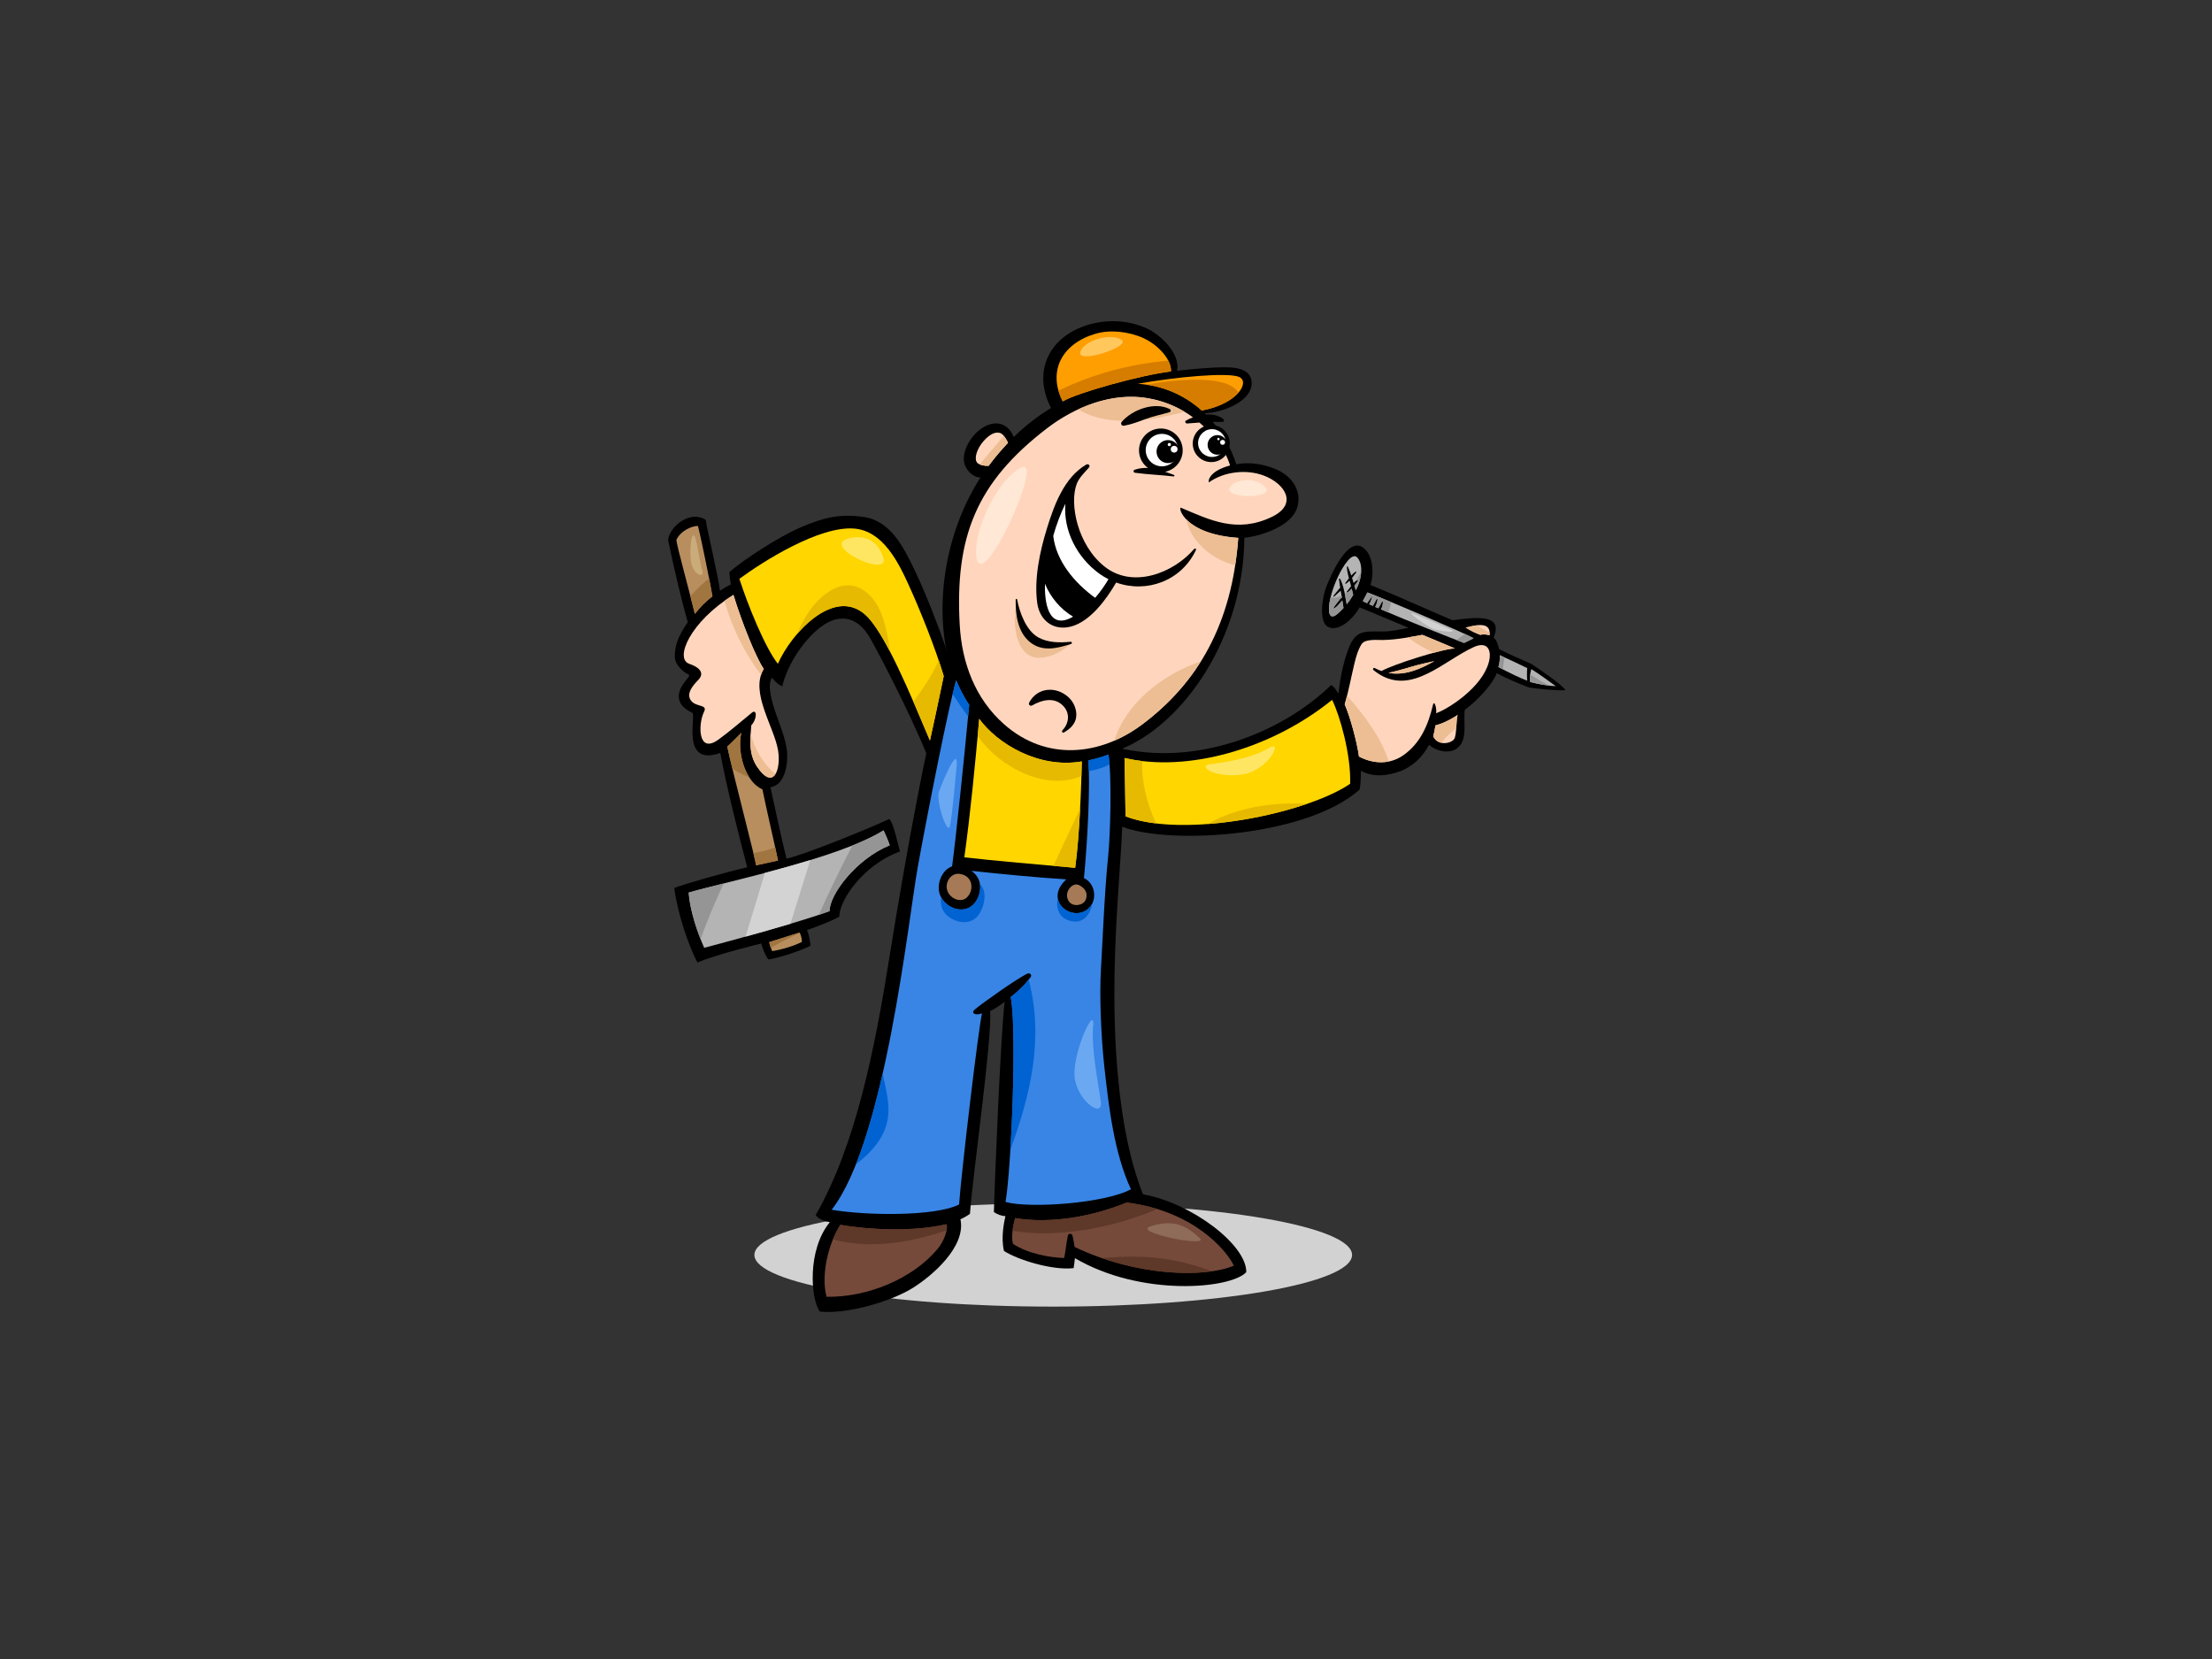 <?xml version="1.0" encoding="utf-8"?>
<!-- Generator: Adobe Illustrator 17.0.0, SVG Export Plug-In . SVG Version: 6.00 Build 0)  -->
<!DOCTYPE svg PUBLIC "-//W3C//DTD SVG 1.1//EN" "http://www.w3.org/Graphics/SVG/1.1/DTD/svg11.dtd">
<svg version="1.1" id="Layer_1" xmlns="http://www.w3.org/2000/svg" xmlns:xlink="http://www.w3.org/1999/xlink" x="0px" y="0px"
	 width="800px" height="600px" viewBox="0 0 800 600" enable-background="new 0 0 800 600" xml:space="preserve">
<rect x="0" y="0" width="800" height="600" fill="#333333" stroke="none"/>
<g>
	<ellipse fill="#D2D2D2" cx="380.918" cy="453.873" rx="108.077" ry="18.681"/>
	<path d="M413.375,431.94c-7.459-18.637-10.272-45.005-10.349-71.701c-0.064-21.891,1.986-45.202,2.504-54.495
		c1.149-20.63,0.742-29.564-0.639-34.602c22.692-8.725,44.848-40.014,45.148-76.643c5.691-0.576,17.497-4.11,19.264-11.457
		c1.477-6.148-2.57-11.24-8.215-13.487c-4.79-1.91-9.478-2.472-13.956-1.665c-1.915-5.783-4.831-10.964-8.524-15.315
		c1.183,0.017,2.366,0.054,3.557,0.003c0.519-0.023,0.646-0.723,0.282-1.015c-1.689-1.352-3.964-1.774-6.275-1.631
		c-0.159-0.157-0.308-0.323-0.467-0.476c6.069-0.154,17.215-4.137,16.981-11.133c-0.154-4.616-5.186-5.44-9.001-5.47
		c-5.923-0.045-11.998,0.596-17.977,1.243c1.244-6.211-5.918-12.967-10.825-15.251c-6.427-2.993-13.987-3.442-20.802-1.527
		c-14.689,4.131-20.827,17.047-13.957,30.241c-4.848,2.94-9.375,6.483-13.486,10.494c-1.383-3.476-4.262-5.601-8.095-4.714
		c-3.228,0.748-6.083,3.372-7.817,6.107c-1.638,2.58-2.967,6.227-1.57,9.211c0.767,1.637,2.643,3.947,5.446,4.053
		c-12.758,19.799-16.854,46.15-11.301,66.846c-6.815,19.686-16.154,72.435-21.57,106.328c-5.417,33.893-12.184,68.078-26.73,93.581
		c1.46,1.826,3.469,2.193,5.111,2.557c-8.217,10.041-6.937,27.569-3.652,32.315c9.312,1.095,25.478-3.417,33.72-8.574
		c6.971-4.363,19.28-14.904,17.176-24.791c0.172-0.127,1.867-0.776,3.446-1.977c0.931-13.524,7.981-62.632,7.317-73.343
		c1.874-0.832,3.622-2.137,5.224-3.342c-1.395,11-3.713,67.479-3.895,76.061c1.095,0.729,2.74,1.46,4.182,1.443
		c-0.501,2.298-1.685,7.713-0.531,12.614c5.112,3.286,17.711,7.121,25.195,6.207c0.108-0.577,0.424-3.033,0.468-3.606
		c23.816,14.013,56.269,11.175,61.975,5.068C450.884,450.266,431.023,435.08,413.375,431.94z"/>
	<path fill="#FFD6BD" d="M364.555,160.162c-2.501,2.618-4.839,5.402-6.996,8.309c-0.305,0-0.607,0.003-0.899-0.008
		c-0.065-0.009-0.476-0.042-0.464-0.04c-0.221-0.03-0.447-0.058-0.666-0.102c-0.113-0.02-0.698-0.185-0.741-0.18
		c-0.293-0.107-0.584-0.222-0.854-0.375c-0.016-0.009-0.019-0.009-0.033-0.017c-0.013-0.011-0.017-0.014-0.035-0.028
		c-0.084-0.062-0.164-0.126-0.244-0.194c-0.122-0.107-0.16-0.127-0.171-0.123c-0.019-0.037-0.061-0.102-0.151-0.234
		c-0.056-0.079-0.085-0.119-0.107-0.144c-0.013-0.031-0.025-0.062-0.047-0.116c-0.188-0.445-0.126-0.192-0.185-0.568
		c-0.019-0.129-0.042-0.664-0.058-0.689c0.023-0.473,0.085-0.943,0.192-1.404c0.036-0.095,0.194-0.628,0.238-0.74
		c0.104-0.279,0.213-0.555,0.336-0.824c0.267-0.579,0.558-1.128,0.909-1.659c1.331-2.019,3.688-4.335,5.733-4.546
		c0.908-0.09,1.72,0,2.586,0.968c0.538,0.599,0.953,1.251,1.315,1.969C364.332,159.66,364.438,159.914,364.555,160.162z"/>
	<path fill="#FF9E00" d="M423.498,134.333c-11.09,1.333-34.211,7.803-39.146,10.838c-5.543-10.871-0.369-20.853,11.828-24.459
		c5.396-1.595,12.198-0.796,17.394,1.592C419.148,124.865,423.755,130.259,423.498,134.333z"/>
	<path fill="#FF9E00" d="M434.698,148.466c-0.013,0.003-0.016,0.022-0.026,0.028c-6.301-5.636-14.244-9.163-23.191-9.686
		c13.763-2.504,32.203-4.16,36.522-2.539C452.231,137.859,447.939,145.954,434.698,148.466z"/>
	<path fill="#D67D00" d="M382.804,141.257c0.365,1.286,0.873,2.594,1.548,3.915c4.934-3.035,28.056-9.506,39.146-10.838
		c0.075-1.212-0.284-2.542-0.967-3.878C408.697,131.613,395.354,135.238,382.804,141.257z"/>
	<path fill="#D67D00" d="M414.561,139.12c7.69,1.071,14.542,4.394,20.111,9.374c0.01-0.006,0.013-0.025,0.026-0.028
		c6.64-1.26,10.989-3.921,13.181-6.466C443.999,135.247,424.605,137.285,414.561,139.12z"/>
	<path fill="#FFD6BD" d="M363.137,261.938c-10.467-9.229-15.285-22.232-16.043-35.969c-1.751-31.702,5.908-51.393,31.524-71.034
		c10.175-7.806,23.635-13.191,36.654-10.891c6.179,1.092,11.573,3.487,16.185,6.896c-0.933,0.338-1.803,0.74-2.549,1.175
		c-0.537,0.313-0.115,1.072,0.407,1.043c1.511-0.082,2.989-0.197,4.477-0.337c4.775,4.126,9.371,9.684,11.068,15.517
		c-8.353,2.258-7.907,6.289-7.615,6.083c5.613-3.924,13.559-4.753,19.772-2.442c7.568,2.816,12.699,10.309,2.905,14.992
		c-12.688,6.066-22.526,0.984-32.788-3.328c-1.204-0.504,0.852,9.524,20.695,10.894c-2.228,31.182-14.673,52.355-34.585,67.35
		C397.96,273.397,378.446,275.436,363.137,261.938z"/>
	<path fill="#EDBE94" d="M363.051,157.649c-2.936,3.406-5.855,6.826-8.723,10.289c0.154,0.068,0.303,0.146,0.462,0.203
		c0.043-0.005,0.628,0.16,0.741,0.18c0.219,0.045,0.445,0.073,0.666,0.102c-0.012-0.002,0.399,0.031,0.464,0.04
		c0.292,0.011,0.594,0.008,0.899,0.008c2.157-2.908,4.495-5.691,6.996-8.309c-0.117-0.248-0.223-0.503-0.344-0.746
		C363.888,158.774,363.509,158.193,363.051,157.649z"/>
	<path fill="#EDBE94" d="M429.04,187.848c1.691,8.146,9.301,14.548,17.667,16.598c0.49-3.192,0.878-6.481,1.123-9.911
		C437.226,193.803,431.703,190.597,429.04,187.848z"/>
	<path fill="#EDBE94" d="M402.972,267.895c3.562-1.536,7.015-3.555,10.273-6.01c8.449-6.362,15.54-13.846,21.083-22.727
		C420.401,243.968,407.251,254.242,402.972,267.895z"/>
	<path fill="#EDBE94" d="M369.464,224.346c-0.876-1.511-1.532-3.283-1.905-5.374c-1.621,7.799,0.241,19.685,9.098,18.912
		c4.203-0.366,8.128-2.657,11.296-5.751c-0.425,0.053-0.846,0.084-1.265,0.115C379.173,233.471,371.717,232.305,369.464,224.346z"/>
	<path fill="#EDBE94" d="M423.39,150.178c1.676-0.385,3.352-0.808,5.022-1.255c-3.896-2.338-8.269-4.019-13.14-4.878
		c-8.611-1.521-17.409,0.33-25.326,4.011C399.409,153.943,413.023,152.553,423.39,150.178z"/>
	<path fill="#FFD600" d="M348.768,310.068c2.288-16.572,3.861-33.417,5.388-50.076c6.475,8.899,21.363,18.075,37.087,15.394
		c-0.109,7.358-0.795,27.137-2.397,38.468C376.797,312.757,359.269,311.297,348.768,310.068z"/>
	<path fill="#A67A57" d="M349.777,324.492c-2.261,2.306-6.482,0.447-7.277-2.756c-0.687-2.757,1.444-6.155,4.623-5.684
		C351.964,316.774,352.332,321.886,349.777,324.492z"/>
	<path fill="#A67A57" d="M385.983,322.989c0.4-1.877,2.426-3.927,4.494-2.765c1.497,0.838,2.933,2.211,2.388,4.585
		c-0.543,2.374-3.131,2.711-4.419,2.433C386.471,326.817,385.609,324.731,385.983,322.989z"/>
	<path fill="#754A3B" d="M367.13,440.538c13.013,2.163,28.053-0.585,40.35-5.626c23.84,2.945,35.955,16.966,38.762,22.834
		c-10.349,4.416-35.122,3.992-57.604-6.768c-0.171-1.37-0.444-2.739-0.759-4.106c-0.186-0.804-1.463-0.892-1.652-0.04
		c-0.647,2.903-1.031,7.24-1.397,8.151c-5.112-0.182-13-1.511-18.44-5.113C365.577,447.644,366.39,443.115,367.13,440.538z"/>
	<path fill="#754A3B" d="M303.901,442.984c10.271,1.774,26.5,2.599,38.389-0.234c0.73,1.825-0.951,6.29-3.217,8.979
		c-9.198,10.921-25.448,17.495-40.135,17.279C296.829,461.007,299.566,449.869,303.901,442.984z"/>
	<path fill="#5E3828" d="M403.049,442.542c5.328-1.398,10.493-3.192,15.549-5.246c-3.386-1.046-7.069-1.884-11.118-2.385
		c-12.297,5.041-27.337,7.789-40.35,5.626c-0.353,1.232-0.719,2.909-0.921,4.568C378.178,447.258,392.193,445.391,403.049,442.542z"
		/>
	<path fill="#5E3828" d="M423.466,455.668c-8.61-1.528-16.687-1.369-25-0.667c14.865,5.145,29.673,6.236,39.797,4.789
		C433.465,457.947,428.49,456.56,423.466,455.668z"/>
	<path fill="#5E3828" d="M342.33,444.974c0.161-0.894,0.178-1.682-0.04-2.224c-11.889,2.833-28.118,2.008-38.389,0.234
		c-0.982,1.561-1.876,3.347-2.656,5.257C314.515,451.812,328.893,449.512,342.33,444.974z"/>
	<path fill="#3885E6" d="M331.937,313.518c3.522-19.503,11.082-57.905,13.88-67.506c1.27,3.128,2.829,6.117,4.709,8.921
		c-1.78,18.92-4.768,47.965-6.19,58.397c-3.632,1.21-5.797,6.388-4.418,10.201c1.6,4.435,7.776,7.383,11.866,3.833
		c2.585-2.244,4.747-8.764-0.451-12.413c11.44,1.232,23.273,2.373,34.307,3.079c-8.66,8.058,2.66,15.908,8.243,10.351
		c3.025-3.01,2.268-8.866-1.864-10.806c1.393-14.128,2.306-34.577,1.569-42.573c2.502-0.492,4.934-1.203,7.291-2.113
		c1.298,7.92,0.669,29.237-0.063,36.37c-1.404,13.683-2.108,32.531-2.655,41.476c-0.548,8.947-0.007,24.056,1.307,35.724
		c1.588,14.106,3.488,30.587,9.552,43.653c-9.581,5.155-36.873,7.006-45.36,4.593c2.127-12.409,4.213-62.357,1.885-74.086
		c2.701-2.146,5.231-4.472,7.24-7.305c0.536-0.756-0.433-1.541-1.156-1.212c-3.661,1.676-16.02,10.461-18.925,12.856
		c-2.014,1.662,0.543,2.393,2.452,1.505c-1.342,5.736-7.464,57.553-8.299,69.169c-8.764,4.382-33.776,4.017-46.075,1.888
		C320.198,412.624,328.415,333.023,331.937,313.518z"/>
	<path fill="#0063D1" d="M350.131,259.082c0.137-1.426,0.269-2.815,0.394-4.149c-1.88-2.804-3.439-5.792-4.709-8.921
		c-0.358,1.227-0.794,2.93-1.288,4.998C346.315,253.784,348.165,256.483,350.131,259.082z"/>
	<path fill="#0063D1" d="M401.281,276.501c-0.106-1.383-0.24-2.607-0.404-3.614c-2.357,0.911-4.789,1.621-7.291,2.113
		c0.099,1.074,0.166,2.391,0.209,3.871C396.446,278.451,398.957,277.66,401.281,276.501z"/>
	<path fill="#0063D1" d="M385.378,332.375c2.796,1.462,5.861,1.333,7.893-1.292c0.916-1.184,1.522-2.703,1.721-4.258
		c-0.286,0.566-0.649,1.097-1.11,1.555c-3.846,3.828-10.413,1.293-11.297-3.29C381.838,327.754,382.702,330.975,385.378,332.375z"/>
	<path fill="#0063D1" d="M372.035,354.263c-1.879,2.402-4.107,4.46-6.493,6.354c1.641,8.264,1.088,35.495-0.126,55.209
		C372.706,395.86,377.618,375.592,372.035,354.263z"/>
	<path fill="#0063D1" d="M318.349,411.824c4.435-7.251,3.056-13.78,1.275-21.621c-0.143-0.632-0.273-1.262-0.408-1.892
		c-2.706,11.897-5.892,23.317-9.643,32.751C313.057,418.394,316.152,415.416,318.349,411.824z"/>
	<path fill="#0063D1" d="M345.888,333.017c3.28,1.164,6.556,0.354,8.426-2.734c1.569-2.59,2.492-6.422,1.036-9.285
		c-0.277-0.546-0.606-0.999-0.967-1.387c0.543,3.085-0.936,6.306-2.601,7.752c-3.763,3.266-9.283,1.027-11.389-2.805
		C339.824,328.013,341.291,331.388,345.888,333.017z"/>
	<path d="M372.202,254.119c2.898-5.533,9.671-6.039,14.14-2.039c1.953,1.749,3.087,4.349,2.907,6.961
		c-0.185,2.708-2.287,4.647-4.506,5.887c-0.517,0.287-0.842-0.453-0.499-0.81c2.403-2.523,2.809-6.148,0.306-8.796
		c-3.166-3.353-7.699-2.241-11.277-0.182C372.614,255.521,371.844,254.804,372.202,254.119z"/>
	<circle cx="438.07" cy="160.42" r="6.699"/>
	<path fill="#FFFFFF" d="M433.32,160.679c0.242,2.764,2.681,4.807,5.444,4.567c2.764-0.242,4.81-2.678,4.568-5.44
		c-0.24-2.767-2.677-4.812-5.444-4.57C435.125,155.476,433.08,157.913,433.32,160.679z"/>
	<path d="M410.363,169.893c1.626-0.568,3.234-0.729,4.826-0.639c-1.78-1.297-3.013-3.325-3.221-5.691
		c-0.378-4.346,2.838-8.177,7.183-8.557c4.347-0.379,8.177,2.838,8.558,7.183c0.354,4.054-2.418,7.656-6.32,8.432
		c1.066,0.357,2.127,0.748,3.185,1.13c0.303,0.109,0.219,0.596-0.115,0.557c-4.662-0.534-9.322-0.697-13.969-1.324
		C409.867,170.897,409.747,170.107,410.363,169.893z"/>
	<path fill="#FFFFFF" d="M414.384,163.297c0.282,3.226,3.13,5.616,6.359,5.335c3.231-0.281,5.619-3.13,5.337-6.357
		c-0.281-3.232-3.127-5.622-6.358-5.339C416.492,157.217,414.103,160.065,414.384,163.297z"/>
	<path d="M436.757,161.219c0.169,1.952,1.889,3.395,3.844,3.224c1.949-0.171,3.393-1.89,3.224-3.842
		c-0.172-1.954-1.892-3.395-3.841-3.226C438.028,157.546,436.584,159.266,436.757,161.219z"/>
	<path d="M418.29,163.691c0.199,2.29,2.218,3.985,4.514,3.785c2.291-0.199,3.985-2.221,3.784-4.509
		c-0.2-2.296-2.22-3.991-4.511-3.791C419.784,159.374,418.087,161.394,418.29,163.691z"/>
	<path d="M405.697,152.55c3.831-4.391,11.772-7.367,17.331-4.625c0.456,0.223,0.506,0.982-0.042,1.144
		c-2.996,0.883-5.986,1.455-8.928,2.567c-2.512,0.95-4.905,1.86-7.568,2.332C405.649,154.116,405.143,153.186,405.697,152.55z"/>
	<circle fill="#FFFFFF" cx="442.17" cy="159.981" r="0.89"/>
	<circle fill="#FFFFFF" cx="440.668" cy="158.783" r="0.43"/>
	<circle fill="#FFFFFF" cx="424.649" cy="162.465" r="1.227"/>
	<circle fill="#FFFFFF" cx="422.899" cy="160.778" r="0.582"/>
	<path d="M431.899,198.515c-7.443,8.71-22.144,14.518-32.386,6.419c-9.838-7.777-12.846-22.82-10.075-29.994
		c0.871-2.253,2.809-4.002,4.428-5.899c0.552-0.65-0.284-1.431-0.959-1.044c-8.025,4.621-11.696,14.758-14.273,23.126
		c-2.555,8.305-4.695,18.231-3.508,26.945c0.881,6.478,6.008,10.21,12.338,8.498c6.769-1.829,12.622-9.664,16.206-15.889
		c10.953,3.949,23.582-0.52,28.875-11.786C432.733,198.492,432.167,198.2,431.899,198.515z"/>
	<path fill="#FFFFFF" d="M377.926,211.126c1.996,4.903,5.643,9.229,10.152,11.883c-0.148,0.085-0.292,0.183-0.443,0.265
		C379.041,227.919,377.735,217.655,377.926,211.126z"/>
	<path fill="#FFFFFF" d="M396.08,216.212c-7.39-5.345-14.081-13.212-15.163-22.397c1.139-4.014,2.576-7.907,4.388-11.634
		c-0.788,9.686,4.169,19.456,12.394,25.381c1.03,0.742,2.106,1.358,3.198,1.913C399.526,211.804,397.903,214.099,396.08,216.212z"/>
	<path d="M387.215,232.118c-3.922,0.334-7.978,0.394-11.547-1.51c-4.571-2.436-6.945-9.177-7.823-13.838
		c-0.059-0.307-0.511-0.194-0.514,0.089c-0.067,5.358,0.657,11.631,5.124,15.326c4.47,3.699,9.918,2.292,14.964,0.689
		C387.867,232.731,387.643,232.081,387.215,232.118z"/>
	<path d="M344.842,243.602c-0.929-5.394-8.794-26.517-13.946-37.192c-4.135-8.564-8.74-18.035-18.57-19.45
		c-8.706-1.252-14.715,0.298-22.897,3.831c-7.761,3.35-20.082,11.344-25.591,16.049c0.03,1.485,0.185,3.002,0.49,4.534
		c-1.241,0.574-2.583,1.361-3.958,2.287c-0.385-4.203-4.712-22.434-5.156-25.659c-5.465-3.595-13.017,2.231-13.589,7.268
		c2.06,10.025,4.476,20.254,7.112,29.775c-3.937,5.595-4.681,9.073-4.681,12.42c0,3.345,3.718,5.989,5.02,6.509
		c1.303,0.517-4.318,4.124-3.501,8.734c0.526,2.979,3.355,4.304,4.823,5.128c1.468,0.825-4.297,19.607,10.106,14.466
		c1.961,11.09,6.982,30.987,9.737,41.355c-7.827,1.822-22.852,6.066-26.371,7.484c0.945,8.018,4.794,20.26,8.367,26.962
		c7.279-3.068,21.757-6.508,23.059-6.879c0.558,1.859,1.486,4.463,2.603,5.765c3.569-0.393,12.665-3.488,15.237-4.989
		c-0.071-1.345-0.697-4.581-1.292-5.611c3.793-1.356,8.182-2.976,11.715-4.835c-0.186-5.578,8.39-18.71,21.941-23.616
		c-0.596-1.798-2.396-10.716-3.904-11.713c-10.284,4.669-31.143,13.014-37.146,14.331c-1.904-7.637-3.949-17.307-5.809-25.862
		c5.586-0.734,6.53-9.374,5.913-13.647c-0.622-4.311-2.378-8.486-3.793-12.575c-1.649-4.765-3.421-10.783-1.525-13.36
		c1.265,1.649,2.195,2.393,3.682,3.137c1.488-6.694,6.508-15.25,12.831-20.642c6.322-5.392,13.839-6.042,19.152,3.535
		c5.314,9.577,17.168,32.67,22.374,47.174C338.709,270.691,342.796,247.879,344.842,243.602z"/>
	<path fill="#B88E5F" d="M244.616,195.255c1.673-3.535,5.917-5.117,7.81-5.021c1.173,4.475,4.649,21.754,5.239,25.424
		c-2.687,2.148-4.086,3.49-6.355,6.373C249.063,212.75,244.84,197.724,244.616,195.255z"/>
	<path fill="#B88E5F" d="M279.279,343.981c-0.378-0.861-0.919-2.121-1.06-3.252c0.617-0.132,8.151-2.639,10.96-3.465
		c0.495,0.847,0.848,2.332,0.848,3.392C287.41,342.001,282.673,343.487,279.279,343.981z"/>
	<path fill="#B4B4B4" d="M319.554,300.317c0.558,1.116,1.867,4.258,2.231,5.39c-12.273,5.021-21.846,17.958-21.757,23.803
		c-9.855,3.719-35.145,10.599-45.345,13.276c-2.63-5.838-5.234-14.019-5.605-19.97C261.993,319.017,303.189,310.545,319.554,300.317
		z"/>
	<path fill="#D3D3D3" d="M293.047,311.053c-5.435,1.67-11.046,3.231-16.435,4.657c-1.966,6.582-3.91,13.149-5.938,19.633
		c-0.354,1.133-0.689,2.27-1.04,3.403c5.297-1.469,11.016-3.092,16.246-4.653C288.249,326.407,290.639,318.728,293.047,311.053z"/>
	<path fill="#B88E5F" d="M281.376,311.224c-2.928,0.627-5.061,1.094-7.938,1.738c-0.13-2.073-8.424-33.463-10.412-42.957
		c1.95-1.739,3.263-3.189,5.087-4.965c-1.655,7.074,1.475,17.897,7.611,20.409C277.157,292.506,280.415,306.392,281.376,311.224z"/>
	<path fill="#A1753F" d="M249.684,215.576c0.592,2.29,1.154,4.502,1.626,6.455c2.268-2.883,3.667-4.225,6.355-6.373
		c-0.181-1.131-0.638-3.556-1.216-6.498C254.044,211.09,251.803,213.267,249.684,215.576z"/>
	<path fill="#A1753F" d="M289.252,337.424c-0.026-0.05-0.047-0.115-0.074-0.16c-2.809,0.825-10.344,3.333-10.96,3.465
		c0.083,0.664,0.305,1.364,0.549,2.009C282.23,340.85,285.691,339.022,289.252,337.424z"/>
	<path fill="#A1753F" d="M270.973,281.125c-2.854-4.489-4.007-11.185-2.861-16.085c-1.824,1.777-3.137,3.226-5.087,4.965
		c0.402,1.918,1.064,4.737,1.86,8.021C266.808,279.25,268.854,280.26,270.973,281.125z"/>
	<path fill="#A1753F" d="M272.472,308.513c0.577,2.402,0.939,4.028,0.965,4.449c2.878-0.644,5.01-1.111,7.938-1.738
		c-0.227-1.139-0.582-2.788-1.009-4.723C277.794,307.416,275.171,308.125,272.472,308.513z"/>
	<path fill="#FFD6BD" d="M281.389,271.34c1.16,7.035-1.629,14.659-7.484,6.093c-3.212-4.7-2.6-9.805-2.196-15.082
		c2.285-2.571,1.986-6.045,0.24-4.618c-4.09,3.347-8.345,7.066-12.271,9.855c-7.332,5.207-7.252-5.763-5.021-10.225
		c1.475-2.948-3.904-1.302-5.207-4.835c-1.01-2.74,2.3-5.71,3.382-6.947c1.081-1.235,1.825-3.651-3.567-5.511
		c-5.393-1.86,0.372-15.248,15.991-24.918c3.078,10.063,8.145,22.681,10.955,26.768C271.133,250.377,279.985,262.829,281.389,271.34
		z"/>
	<path fill="#EDBE94" d="M275.227,244.114c0.243-0.756,0.561-1.49,0.984-2.196c-2.81-4.087-7.877-16.705-10.955-26.768
		c-1.139,0.706-2.209,1.434-3.242,2.172C264.667,227.015,269.26,236.046,275.227,244.114z"/>
	<path fill="#EDBE94" d="M271.486,265.309c-0.276,4.225-0.189,8.309,2.419,12.125c3.096,4.528,5.334,4.529,6.585,2.487
		C276.047,276.347,272.925,270.938,271.486,265.309z"/>
	<path fill="#FFD600" d="M336.325,267.83c-6.88-16.176-16.4-39.662-23.703-45.79c-11.206-9.402-26.236,6.657-31.297,18.034
		c-4.726-5.955-11.048-21.761-13.915-30.735c8.259-6.087,28.813-19.214,41.545-18.173c10.416,0.85,15.969,12.247,19.711,20.452
		c4.163,9.132,9.668,22.873,12.644,32.914C339.424,253.528,337.517,262.585,336.325,267.83z"/>
	<path d="M553.691,240.035c-3.19-1.348-8.131-3.546-11.552-5.29c-0.199-0.878-0.594-3.054-1.944-4.159
		c3.515-8.412-5.645-7.524-14.846-6.256c-2.377-0.937-20.617-9.079-29.696-12.759c1.35-4.298,0.737-9.327-1.105-11.906
		c-6.294-8.81-13.723,9.661-14.918,12.64c-1.325,3.31-2.812,12.427,0.562,14.356c3.437,1.964,8.607-1.952,11.534-6.993
		c7.24,2.947,17.458,7.277,17.669,7.363c-2.857,0.565-5.864,1.291-8.832,1.35c-5.876,0.116-9.658-0.979-12.311,4.93
		c-2.067,4.605-3.645,11.796-4.128,17.518c-0.614-0.734-1.472-2.453-2.7-3.066c-18.651,18.035-49.816,29.446-77.157,22.623
		c-0.023,6.089-0.022,20.808,0.044,27.913c15.024,7.496,67.418,5.045,87.419-12.745c0.368-2.089,0.49-5.153,0.456-6.821
		c4.081,2.421,9.617,2.008,14.555,0.051c4.436-1.76,7.915-5.241,10.098-9.428c2.63,2.393,7.145,3.294,9.879,1.474
		c4.38-2.916,2.397-9.697,3.046-14.108c5.476-4.025,10.458-10.06,11.535-13.248c3.612,1.943,8.342,3.926,11.653,5.152
		c3.316,0.489,10.008,1.232,13.253,0.982C564.735,247.399,556.565,241.912,553.691,240.035z"/>
	<path fill="#FFD6BD" d="M538.719,229.729c-0.979-0.244-2.34-0.442-3.313-0.121c-1.471-0.493-3.715-1.578-5.344-2.636
		C533.077,226.293,539.334,224.33,538.719,229.729z"/>
	<path fill="#B4B4B4" d="M490.745,212.673c-0.132,0.279-0.273,0.528-0.408,0.794c-0.112-0.375-0.227-0.751-0.337-1.125
		c-0.054-0.183-0.115-0.372-0.169-0.557c0.495-0.552,0.985-1.122,1.316-1.755c0.073-0.14-0.099-0.254-0.219-0.213
		c-0.563,0.2-0.996,0.599-1.378,1.047c-0.188-0.619-0.368-1.237-0.566-1.854c0.526-0.649,1.023-1.333,1.538-2.006
		c0.13-0.168-0.096-0.341-0.253-0.237c-0.605,0.396-1.102,0.881-1.569,1.392c-0.365-1.082-0.759-2.149-1.212-3.186
		c-0.076-0.172-0.383-0.121-0.372,0.078c0.068,1.407,0.377,2.751,0.745,4.093c-0.438,0.562-0.863,1.136-1.313,1.702
		c-0.138,0.175,0.109,0.354,0.269,0.247c0.476-0.324,0.888-0.7,1.279-1.097c0.087,0.29,0.167,0.58,0.253,0.875
		c0.107,0.374,0.196,0.763,0.29,1.148c-0.525,0.678-1.066,1.339-1.58,2.025c-0.091,0.122,0.045,0.323,0.192,0.247
		c0.655-0.337,1.137-0.864,1.606-1.409c0.18,0.759,0.354,1.521,0.552,2.276c-0.77,1.286-1.564,2.424-2.343,3.389
		c-0.175-0.967-0.375-1.927-0.54-2.877c-0.38-2.166-0.846-4.329-1.842-6.298c-0.093-0.188-0.441-0.122-0.417,0.106
		c0.112,1.024,0.268,2.047,0.438,3.071c-0.343,0.276-0.63,0.743-0.88,1.027c-0.552,0.624-1.054,1.282-1.564,1.935
		c-0.119,0.155,0.11,0.379,0.256,0.239c0.638-0.614,1.352-1.161,1.985-1.786c0.113-0.11,0.245-0.231,0.379-0.357
		c0.149,0.863,0.295,1.725,0.435,2.587c-0.576,0.169-0.968,0.885-1.321,1.324c-0.597,0.748-1.207,1.482-1.711,2.296
		c-0.075,0.119,0.028,0.315,0.178,0.238c0.836-0.421,1.403-1.089,2.005-1.786c0.264-0.303,0.709-0.675,1.008-1.081
		c0.138,0.911,0.255,1.822,0.422,2.714c-0.745,0.81-1.446,1.486-2.045,2.011c-4.619,4.056-3.969-4.799,0.023-13.282
		c1.961-4.174,5.113-8.899,6.95-7.049C492.708,203.471,492.953,208.011,490.745,212.673z"/>
	<path fill="#B4B4B4" d="M499.434,220.392c0.506-0.79,0.725-1.876,0.703-2.678c-0.008-0.22-0.27-0.267-0.362-0.073
		c-0.265,0.537-0.545,1.067-0.836,1.59c-0.144,0.261-0.307,0.503-0.459,0.748c-0.383-0.167-0.76-0.332-1.12-0.489
		c0.026-0.053,0.05-0.098,0.068-0.136c0.424-0.821,0.683-1.594,0.783-2.512c0.031-0.273-0.36-0.279-0.442-0.059
		c-0.244,0.639-0.641,1.227-0.959,1.831c-0.064,0.119-0.183,0.304-0.292,0.503c-0.467-0.21-0.916-0.408-1.327-0.601
		c0.537-0.749,0.768-1.775,1.058-2.607c0.048-0.136-0.133-0.236-0.206-0.102c-0.445,0.807-1.144,1.539-1.615,2.36
		c-0.593-0.281-1.116-0.532-1.544-0.751c0.065-0.133,1.366-2.59,1.663-3.15c6.083,2.255,35.626,14.874,38.407,16.567
		c-0.49,0.245-3.072,1.499-3.445,1.702C524.495,230.652,509.023,224.52,499.434,220.392z"/>
	<path fill="#FFD600" d="M488.296,283.465c-15.34,10.553-59.759,20.003-81.23,11.78c-0.079-6.983-0.245-14.48-0.368-21.106
		c22.577,5.277,52.884-3.066,75.078-21.025C484.614,258.802,488.664,273.16,488.296,283.465z"/>
	<path fill="#E6BA00" d="M391.119,280.659c0.063-2.098,0.102-3.903,0.123-5.273c-15.723,2.681-30.611-6.495-37.087-15.394
		c-0.187,2.04-0.381,4.09-0.57,6.137C361.655,277.828,378.626,286.138,391.119,280.659z"/>
	<path fill="#E6BA00" d="M380.994,313.151c2.769,0.245,5.424,0.481,7.851,0.703c0.828-5.851,1.407-13.94,1.792-21.419
		C387.466,299.36,384.126,306.209,380.994,313.151z"/>
	<path fill="#E6BA00" d="M318.942,222.456c-2.812-7.755-9.855-13.981-18.354-8.967c-5.965,3.516-9.694,9.535-12.472,16.001
		c6.865-8.084,16.628-14.06,24.505-7.45c2.827,2.371,5.985,7.347,9.194,13.489C321.338,231.009,320.445,226.6,318.942,222.456z"/>
	<path fill="#E6BA00" d="M330.333,253.759c2.124,4.899,4.154,9.746,5.993,14.071c1.192-5.245,3.099-14.302,4.984-23.298
		c-0.531-1.792-1.144-3.704-1.814-5.684C337.179,244.153,333.849,248.982,330.333,253.759z"/>
	<path fill="#E6BA00" d="M413.111,275.25c-2.194-0.258-4.336-0.625-6.413-1.111c0.123,6.626,0.289,14.123,0.368,21.106
		c3.218,1.232,6.958,2.059,11.029,2.554C414.788,290.554,412.773,282.813,413.111,275.25z"/>
	<path fill="#E6BA00" d="M472.73,290.711c-12.61-0.722-25.761,1.417-35.991,7.308C449.161,297.085,462.24,294.305,472.73,290.711z"
		/>
	<path fill="#FFD6BD" d="M526.163,266.804c-0.529,1.944-6.014,3.423-7.81-0.512c0.272-0.933,0.653-2.99,0.802-3.946
		c2.624-0.658,5.377-2.047,8-3.749C526.565,261.252,526.914,264.052,526.163,266.804z"/>
	<path fill="#FFD6BD" d="M538.448,239.518c-2.425,8.983-14.327,16.715-19.062,18.434c0.318-1.721-0.663-5.035-1.154-2.948
		c-1.699,7.217-4.517,13.76-10.615,18.086c-4.983,3.53-11.034,3.226-16.12,0.518c-0.748-5.356-3.203-14.432-5.167-18.853
		c1.465-4.944,2.366-10.117,3.591-15.105c0.565-2.3,1.223-4.598,2.473-6.627c1.277-2.078,5.769-1.504,7.782-1.556
		c5.493-0.147,8.868-0.96,14.252-1.859c3.847,1.522,9.769,4.124,11.779,4.906c-4.38,0.085-22.44,5.8-26.568,8.176
		c-0.821-0.29-1.645-0.646-2.473-1.089c-0.442-0.236-0.81,0.433-0.442,0.734c0.677,0.555,1.352,1.03,2.027,1.457
		c0.034,0.034,0.072,0.054,0.118,0.078c11.914,7.389,23.214-4.824,34.053-9.811C538.009,231.716,539.627,235.164,538.448,239.518z"
		/>
	<path fill="#FFD6BD" d="M518.749,239.095c-5.262,3.02-10.804,5.324-16.604,4.264c3.406-0.729,6.781-1.823,10.111-2.734
		C514.249,240.078,516.503,239.634,518.749,239.095z"/>
	<path fill="#EDBE94" d="M534.302,226.121c-1.513,0.16-3.107,0.596-4.239,0.85c1.629,1.058,3.873,2.143,5.344,2.636
		c0.973-0.321,2.334-0.123,3.313,0.121c0.042-0.363,0.047-0.686,0.031-0.984C537.177,228.036,535.673,227.193,534.302,226.121z"/>
	<path fill="#EDBE94" d="M521.192,268.628c0.346-0.366,0.686-0.74,1.043-1.094c1.35-1.55,2.84-2.973,4.445-4.245
		c0.107-1.587,0.135-3.162,0.476-4.691c-2.624,1.702-5.377,3.091-8,3.749c-0.149,0.956-0.531,3.013-0.802,3.946
		C518.976,267.656,520.042,268.358,521.192,268.628z"/>
	<path fill="#EDBE94" d="M518.565,236.07c3.356-0.906,6.221-1.528,7.64-1.556c-2.009-0.782-7.932-3.384-11.779-4.906
		c-1.944,0.324-3.625,0.636-5.242,0.911C512.063,232.75,515.357,234.686,518.565,236.07z"/>
	<path fill="#EDBE94" d="M487.176,251.604c-0.267,1.057-0.54,2.11-0.847,3.151c1.965,4.421,4.419,13.497,5.167,18.853
		c3.367,1.791,7.156,2.523,10.778,1.794C499.535,266.69,493.268,258.463,487.176,251.604z"/>
	<path fill="#EDBE94" d="M518.749,239.095c-5.262,3.02-10.804,5.324-16.604,4.264c3.406-0.729,6.781-1.823,10.111-2.734
		C514.249,240.078,516.503,239.634,518.749,239.095z"/>
	<path fill="#B4B4B4" d="M552.341,246.172c-1.84-0.613-6.75-2.945-10.412-4.922c0.397-1.598,0.591-2.706,0.472-4.283
		c3.313,1.473,7.485,3.439,9.94,4.666C552.219,242.876,552.224,244.93,552.341,246.172z"/>
	<path fill="#B4B4B4" d="M553.446,246.662c-0.371-1.595-0.019-3.246,0.368-4.664c2.237,1.3,7.848,5.4,8.834,6.137
		C559.948,248.135,555.775,247.275,553.446,246.662z"/>
	<path fill="#959595" d="M261.741,319.512c-5.272,1.322-9.711,2.436-12.662,3.305c0.308,4.942,2.162,11.406,4.285,16.805
		C255.818,332.8,258.679,326.111,261.741,319.512z"/>
	<path fill="#959595" d="M319.554,300.317c-3.028,1.893-6.917,3.724-11.309,5.477c-4.251,8.269-8.317,16.629-12.134,25.097
		c1.473-0.493,2.798-0.959,3.918-1.381c-0.089-5.845,9.484-18.781,21.757-23.803C321.421,304.575,320.112,301.433,319.554,300.317z"
		/>
	<path fill="#959595" d="M484.465,218.265c-0.602,0.697-1.168,1.366-2.005,1.786c-0.151,0.078-0.253-0.118-0.178-0.238
		c0.504-0.815,1.114-1.549,1.711-2.296c0.352-0.439,0.745-1.154,1.321-1.324c-0.039-0.247-0.082-0.497-0.124-0.745
		c-1.249,0.617-2.708,0.95-3.946,0.535c-1.272,5.265-0.628,8.765,2.607,5.924c0.599-0.525,1.3-1.201,2.045-2.011
		c-0.168-0.892-0.284-1.803-0.422-2.714C485.174,217.59,484.729,217.962,484.465,218.265z"/>
	<path fill="#959595" d="M490.383,210.126c0.172-0.116,0.341-0.238,0.545-0.309c0.119-0.042,0.292,0.073,0.219,0.213
		c-0.331,0.633-0.821,1.202-1.316,1.755c0.054,0.185,0.115,0.374,0.169,0.557c0.11,0.374,0.225,0.749,0.337,1.125
		c0.135-0.267,0.276-0.515,0.408-0.794c0.999-2.107,1.473-4.177,1.544-6.002C491.707,207.825,491.081,209.001,490.383,210.126z"/>
	<path fill="#959595" d="M487.25,214.291c-0.096,0.05-0.18-0.019-0.205-0.107c-0.149,0.129-0.29,0.272-0.444,0.389
		c-0.078,0.062-0.164,0.121-0.25,0.181c0.057,0.306,0.119,0.61,0.174,0.916c0.165,0.95,0.365,1.91,0.54,2.877
		c0.779-0.965,1.573-2.103,2.343-3.389c-0.199-0.756-0.372-1.518-0.552-2.276C488.388,213.427,487.905,213.954,487.25,214.291z"/>
	<path fill="#959595" d="M496.518,219.117c0.109-0.199,0.228-0.383,0.292-0.503c0.318-0.604,0.715-1.192,0.959-1.831
		c0.082-0.22,0.473-0.214,0.442,0.059c-0.101,0.919-0.36,1.691-0.783,2.512l-0.068,0.136c0.36,0.157,0.737,0.321,1.12,0.489
		c0.152-0.245,0.315-0.487,0.459-0.748c0.292-0.523,0.571-1.054,0.836-1.59c0.092-0.194,0.354-0.147,0.362,0.073
		c0.022,0.802-0.197,1.888-0.703,2.678c0.847,0.365,1.753,0.749,2.681,1.141c0.402-1.243,0.748-2.503,1.047-3.78
		c-3.864-1.612-7.034-2.902-8.615-3.487c-0.298,0.56-1.598,3.017-1.663,3.15c0.428,0.219,0.951,0.47,1.544,0.751
		c0.472-0.821,1.17-1.553,1.615-2.36c0.073-0.133,0.254-0.034,0.206,0.102c-0.29,0.832-0.521,1.857-1.058,2.607
		C495.603,218.709,496.051,218.907,496.518,219.117z"/>
	<path fill="#959595" d="M526.714,231.465c1.116,0.433,2.068,0.799,2.796,1.071c0.372-0.203,2.954-1.457,3.445-1.702
		c-0.442-0.269-1.58-0.822-3.175-1.558C528.748,229.988,527.724,230.714,526.714,231.465z"/>
	<path fill="#959595" d="M543.551,242.106c0.157-1.462,0.337-2.919,0.565-4.368c-0.587-0.265-1.164-0.526-1.715-0.771
		c0.119,1.577-0.075,2.684-0.472,4.283C542.448,241.531,542.996,241.818,543.551,242.106z"/>
	<path fill="#959595" d="M553.393,243.942c-0.13,0.888-0.158,1.812,0.053,2.72c1.718,0.452,4.43,1.033,6.823,1.308
		C557.937,246.695,555.628,245.38,553.393,243.942z"/>
	<path fill="#FFC75C" d="M390.82,126.913c1.879-3.997,10.873-6.525,14.758-4.039C409.46,125.358,388.333,132.195,390.82,126.913z"/>
	<path fill="#FFE9D6" d="M445.406,175.54c2.352-2.354,9.431-2.978,12.409,0.993C460.794,180.505,440.442,180.503,445.406,175.54z"/>
	<path fill="#FFE9D6" d="M353.074,200.857c-0.881-9.403,7.943-27.798,16.382-31.769
		C377.894,165.115,354.564,216.743,353.074,200.857z"/>
	<path fill="#FFE662" d="M306.962,194.718c4.841-1.291,10.444,0,12.533,7.195C321.583,209.108,296.518,197.505,306.962,194.718z"/>
	<path fill="#FFE662" d="M437.627,276.414c6.893-0.984,15.319-2.323,21.119-5.803c5.802-3.48,0,8.123-9.515,9.516
		C439.715,281.52,432.754,277.109,437.627,276.414z"/>
	<path fill="#6BA8F2" d="M395.344,371.103c-0.794,7.932,1.991,21.101,2.786,27.471c0.797,6.371-9.554-1.193-9.554-10.351
		C388.576,379.066,396.138,363.14,395.344,371.103z"/>
	<path fill="#6BA8F2" d="M345.976,277.146c-0.53,5.563-1.593,17.515-2.389,21.498c-0.796,3.982-5.176-8.761-3.982-12.342
		C340.8,282.72,346.773,268.786,345.976,277.146z"/>
	<path fill="#8F6B59" d="M415.992,443.552c8.509-2.734,13.064-0.304,17.927,4.253C437.692,451.345,409.314,445.7,415.992,443.552z"
		/>
	<path fill="#D3D3D3" d="M511.359,222.003c3.578,1.466,11.926,5.015,13.821,5.961c1.891,0.948-4.733,0.382-7.006-0.566
		C515.902,226.452,507.666,220.488,511.359,222.003z"/>
	<path fill="#CAAB7A" d="M251.581,194.99c1.002,3.676,1.653,9.088,2.479,11.568c0.826,2.48-3.306,1.654-4.131-3.303
		C249.102,198.296,250.342,190.445,251.581,194.99z"/>
</g>
</svg>
